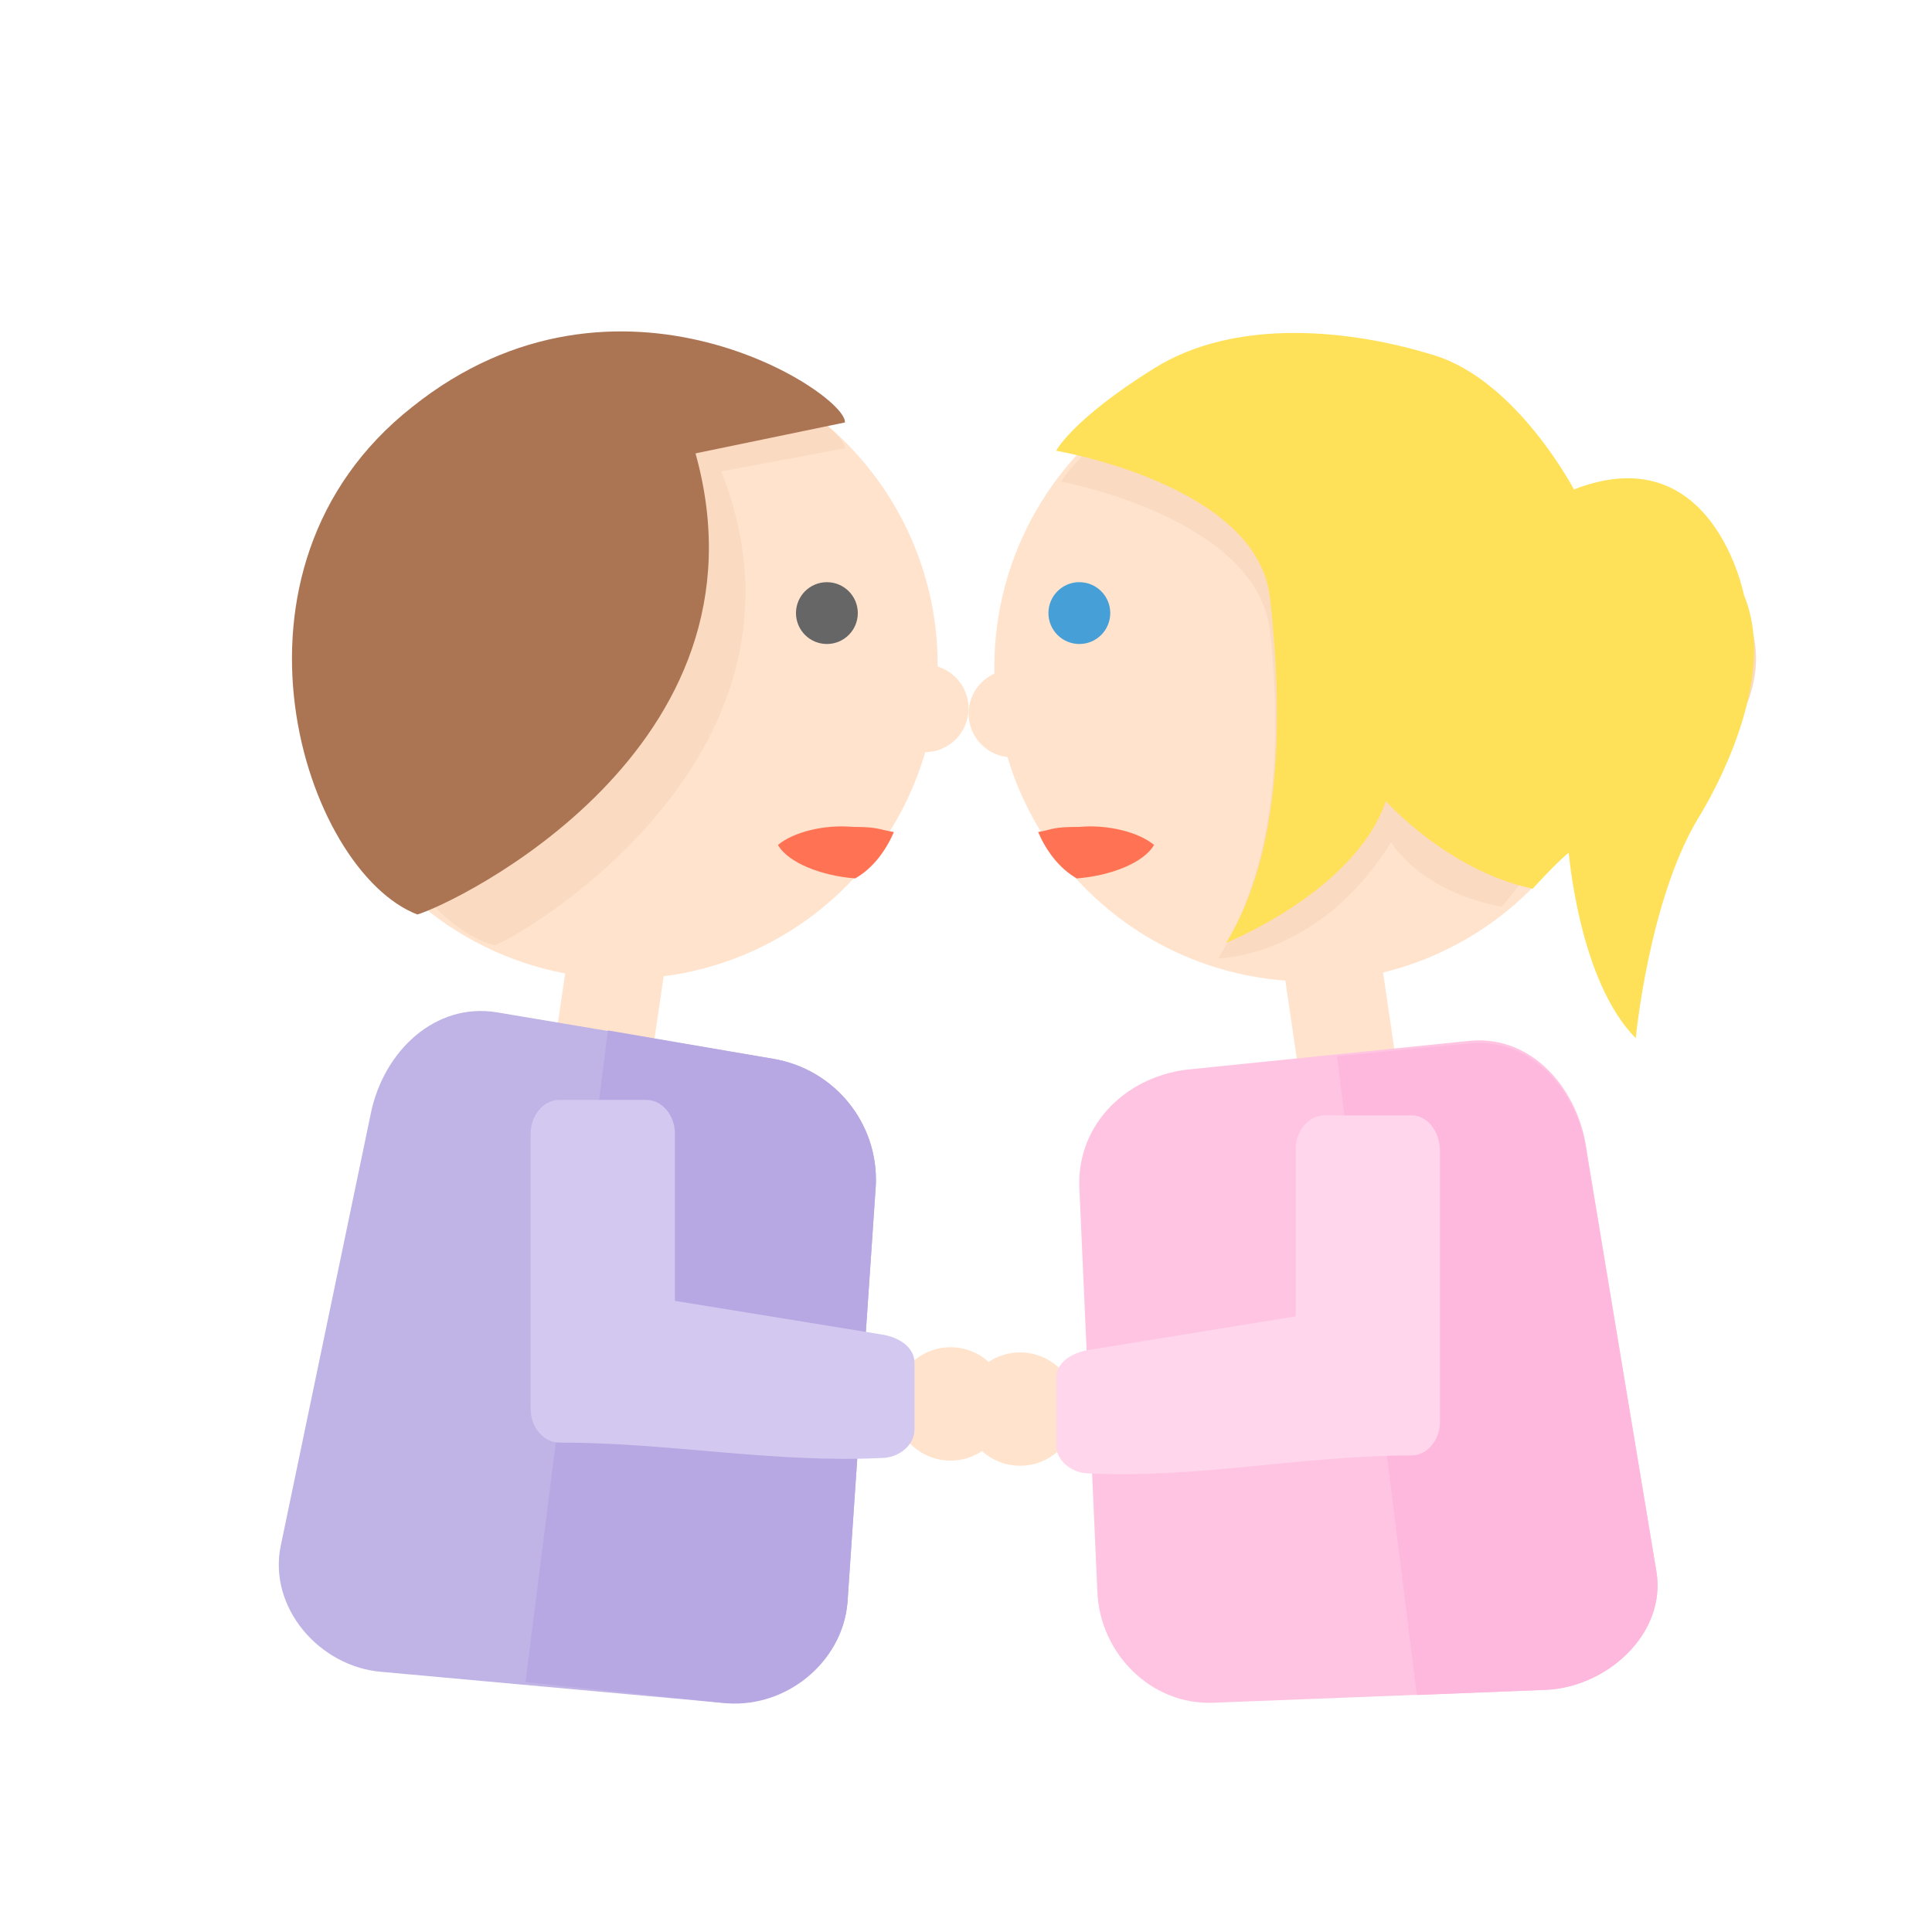 <?xml version="1.0" encoding="utf-8"?>
<!-- Generator: Adobe Illustrator 17.1.0, SVG Export Plug-In . SVG Version: 6.00 Build 0)  -->
<!DOCTYPE svg PUBLIC "-//W3C//DTD SVG 1.1//EN" "http://www.w3.org/Graphics/SVG/1.1/DTD/svg11.dtd">
<svg version="1.1" id="Слой_1" xmlns="http://www.w3.org/2000/svg" xmlns:xlink="http://www.w3.org/1999/xlink" x="0px" y="0px"
	 width="75px" height="75px" viewBox="0 0 75 75" enable-background="new 0 0 75 75" xml:space="preserve">
<rect x="21.8" y="35.9" transform="matrix(0.989 0.145 -0.145 0.989 5.901 -3.03)" fill="#FFE3CC" width="3.8" height="6.2"/>
<circle fill="#FFE3CC" cx="24.2" cy="25.8" r="12.2"/>
<path fill="#C0B3E6" d="M30,41.1l-10.7-1.8c-2.4-0.4-4.4,1.5-4.9,3.9L10.9,60c-0.5,2.4,1.5,4.7,3.9,4.9L28,66.1
	c2.4,0.2,4.7-1.5,4.9-3.9L34,46C34.1,43.6,32.4,41.5,30,41.1z"/>
<path fill="#FADAC0" d="M19.2,36.7c1.3-0.5,13.1-7.5,8.8-18.4l4.8-0.9c0-1.1-8.7-6.9-15.8,0.1S14.8,35.5,19.2,36.7z"/>
<path fill="#AB7554" d="M16.2,35.5c1.4-0.4,14-6.4,10.8-17.9l5.8-1.2c0.1-1.1-8.8-7-16.8-0.6C8,22.1,11.8,33.8,16.2,35.5z"/>
<circle fill="#666666" cx="32.1" cy="23.8" r="1.2"/>
<circle fill="#FFE3CC" cx="50.8" cy="25.9" r="12.2"/>
<rect x="50.1" y="36.4" transform="matrix(-0.989 0.145 -0.145 -0.989 109.187 71.056)" fill="#FFE3CC" width="3.8" height="6.2"/>
<path fill="#FADAC0" d="M41.2,18.7c0,0,7.6,1.4,8.1,5.8c0.5,4.5,0.2,9.1-2,12.7c0,0,3.9,0,6.7-4.5c0,0,1.1,1.9,4.3,2.5
	c0,0,2.1-2.6,2.5-3.1c0,0,0.3,5.1,2.6,7.3c0,0-0.5-5.2,1.4-8.3c0,0,4.5-3.3,3.1-7c0,0-1.2-6.2-6.6-4.1c0,0-2.2-4.2-5.4-5.2
	s-7.7-1.5-10.9,0.5C41.8,17.5,41.2,18.7,41.2,18.7z"/>
<path fill="#FFE159" d="M41,17.5c0,0,7.8,1.3,8.3,5.7c0.5,4.5,0.5,9.8-1.7,13.4c0,0,5-2,6.2-5.5c0,0,2.4,2.7,5.7,3.4
	c0,0,0.9-1,1.4-1.4c0,0,0.4,5,2.6,7.2c0,0,0.5-5.3,2.4-8.5c0,0,3.3-5.1,1.8-8.7c0,0-1.2-6.2-6.6-4.1c0,0-2.2-4.2-5.4-5.2
	s-7.7-1.5-10.9,0.5C41.6,16.3,41,17.5,41,17.5z"/>
<circle fill="#469FD6" cx="41.9" cy="23.8" r="1.2"/>
<path fill="#FFC4E2" d="M46.3,41.5l10.8-1.1c2.4-0.2,4.2,1.9,4.5,4.3L64.3,61c0.4,2.4-1.9,4.5-4.3,4.6l-12.9,0.5
	c-2.4,0.1-4.4-1.9-4.5-4.3l-0.7-15.7C41.8,43.6,43.8,41.7,46.3,41.5z"/>
<circle fill="#FFE3CC" cx="35.9" cy="27.5" r="1.7"/>
<circle fill="#FFE3CC" cx="39.3" cy="27.7" r="1.7"/>
<path fill="#FF7354" d="M33.1,32.1c-1.1-0.1-2.3,0.2-2.9,0.7c0.4,0.7,1.7,1.2,3,1.3c0.7-0.4,1.2-1.1,1.5-1.8
	C34.1,32.2,34.1,32.1,33.1,32.1z"/>
<path fill="#FF7354" d="M41.9,32.1c1.1-0.1,2.3,0.2,2.9,0.7c-0.4,0.7-1.7,1.2-3,1.3c-0.7-0.4-1.2-1.1-1.5-1.8
	C40.9,32.2,40.8,32.1,41.9,32.1z"/>
<path fill="#B7A8E3" d="M30,41.1L23.6,40l-3.2,25.3l7.6,0.8c2.4,0.3,4.7-1.5,4.9-3.9L34,46C34.1,43.6,32.4,41.5,30,41.1z"/>
<path fill="#FFB8DD" d="M51.9,41l5.2-0.5c2.4-0.2,4.2,1.9,4.5,4.3L64.3,61c0.4,2.4-1.9,4.5-4.3,4.6l-5,0.2L51.9,41z"/>
<circle fill="#FFE3CC" cx="36.9" cy="54.5" r="2.2"/>
<path fill="#D3C9F0" d="M21.7,42.7h3.4c0.6,0,1.1,0.6,1.1,1.3v6.5l8,1.3c0.7,0.1,1.3,0.5,1.3,1.1v2.6c0,0.6-0.6,1.1-1.3,1.1
	C30,56.8,26,56,21.7,56c-0.6,0-1.1-0.6-1.1-1.3V44C20.6,43.3,21.1,42.7,21.7,42.7z"/>
<circle fill="#FFE3CC" cx="39.6" cy="54.7" r="2.2"/>
<path fill="#FFD6EB" d="M54.8,43.3h-3.4c-0.6,0-1.1,0.6-1.1,1.3v6.5l-8,1.3c-0.7,0.1-1.3,0.5-1.3,1.1v2.6c0,0.6,0.6,1.1,1.3,1.1
	c4.2,0.2,8.3-0.7,12.5-0.7c0.6,0,1.1-0.6,1.1-1.3V44.7C55.9,43.9,55.4,43.3,54.8,43.3z"/>
</svg>
